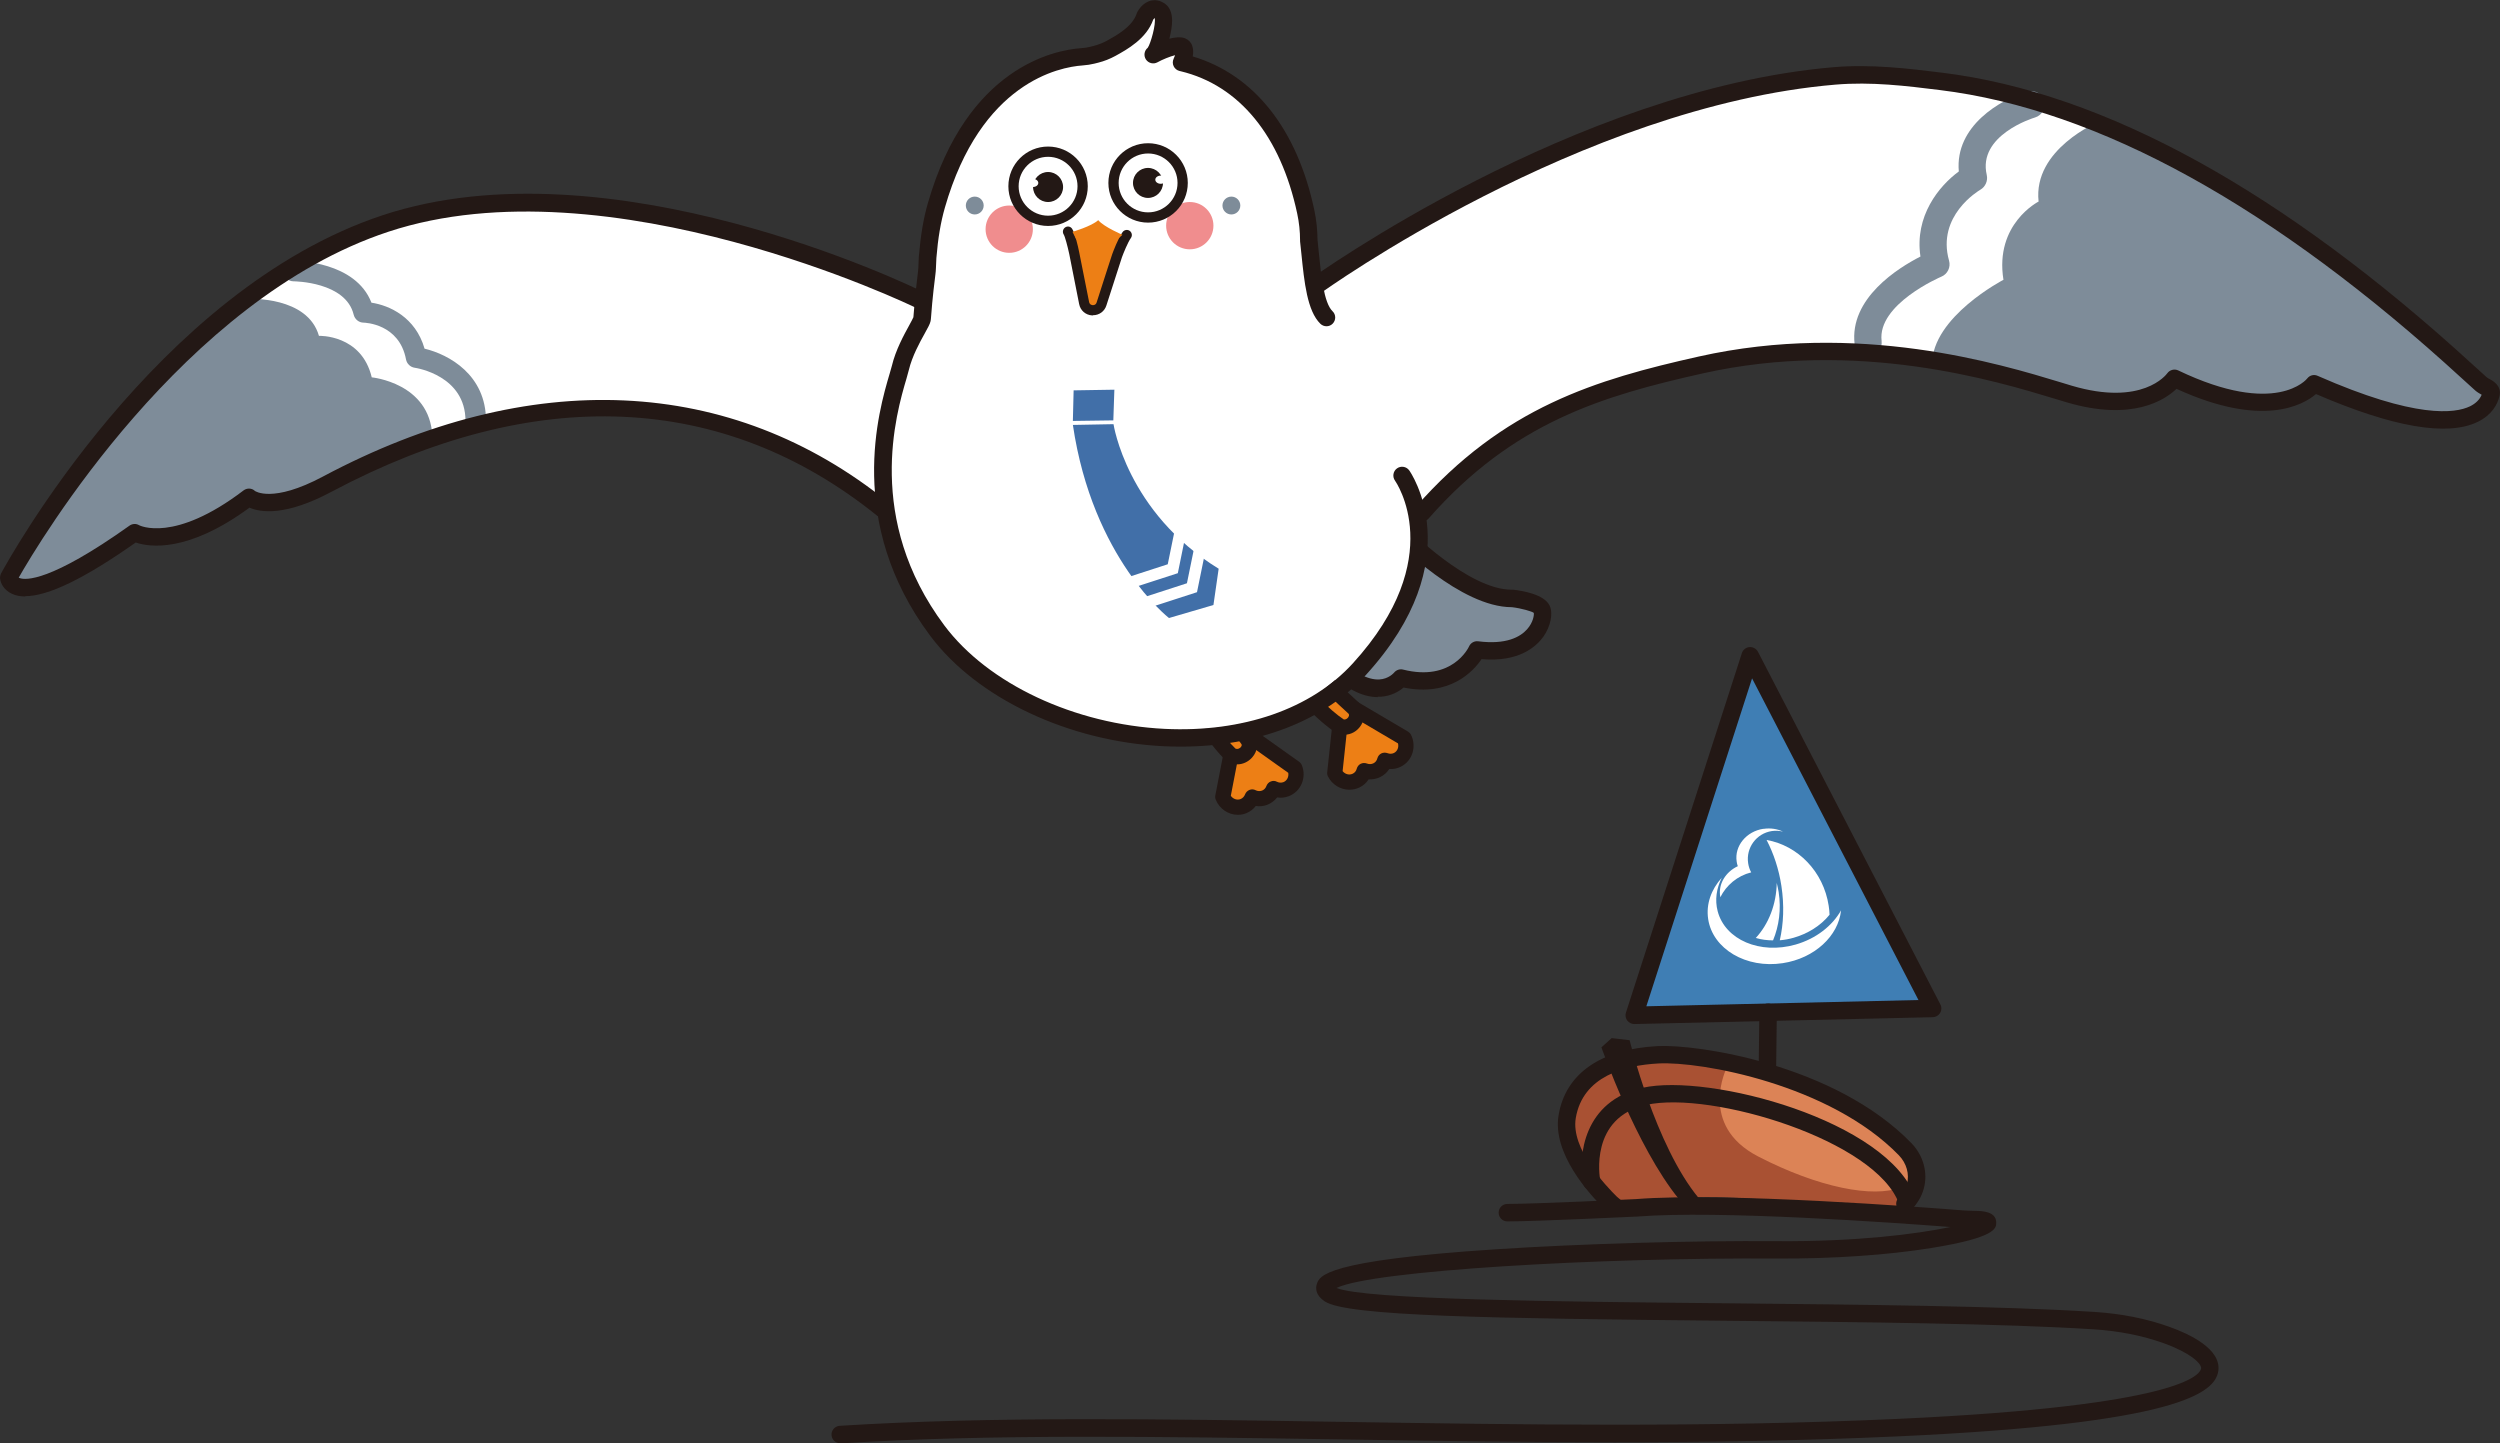 <?xml version="1.0" encoding="UTF-8"?>
<svg id="_图层_2" data-name="图层 2" xmlns="http://www.w3.org/2000/svg" viewBox="0 0 263.22 151.96">
  <rect x="0" y="0" width="263.22" height="151.96" fill="#333333" stroke="none"/>
  <defs>
    <style>
      .cls-1 {
        fill: #f08d8e;
      }

      .cls-2 {
        fill: #ed7f15;
      }

      .cls-3, .cls-4 {
        fill: #fff;
      }

      .cls-5 {
        fill: #7e8c99;
      }

      .cls-6 {
        fill: #a95133;
      }

      .cls-7 {
        fill: #dc8356;
      }

      .cls-8 {
        fill: #231815;
      }

      .cls-9 {
        fill: #416fa8;
      }

      .cls-10 {
        fill: #3f7eb4;
      }

      .cls-4 {
        fill-rule: evenodd;
      }
    </style>
  </defs>
  <g id="_图层_1-2" data-name="图层 1">
    <g>
      <path class="cls-5" d="M146.88,56.04s7.52,6.86,13.01,7.65c0,0,2.07,.08,2.02,1.38s-3,4.72-6.59,2.68c0,0-2.08,5.03-7.34,3.35,0,0-3.09,2.16-5.87-.14l-5.23-6.87s6.92-3.84,9.99-8.05Z"/>
      <path class="cls-8" d="M145.08,73.4c-1.68,0-3.46-.93-5.3-2.77-4.44-5.15-4.3-6.17-4.26-6.51,.07-.5,.53-.86,1.04-.79,.47,.06,.8,.47,.79,.92,.19,.67,2.08,3.16,3.77,5.12,1.47,1.46,2.88,2.22,4.09,2.17,1.01-.05,1.55-.7,1.57-.72,.23-.28,.6-.41,.95-.32,5.15,1.3,6.88-2.29,6.95-2.45,.17-.37,.56-.58,.95-.53,2.98,.38,4.45-.47,5.15-1.26,.67-.75,.75-1.54,.71-1.73-.17-.15-1.29-.48-2.3-.6h-.02c-5.39,0-12.07-6.82-12.35-7.11-.35-.36-.34-.95,.02-1.3,.36-.36,.95-.34,1.3,.02,.06,.07,6.42,6.55,11.03,6.55,.02,0,.05,0,.07,0,.03,0,.07,0,.1,0,.95,.11,3.23,.48,3.81,1.66,.4,.81,.12,2.2-.66,3.3-.75,1.04-2.57,2.69-6.5,2.35-.85,1.26-3.32,3.99-8.21,2.99-.46,.39-1.27,.9-2.43,.97-.1,0-.2,0-.29,0Zm-7.73-9.03s0,0,0,0c0,0,0,0,0,0Z"/>
      <path class="cls-3" d="M22.4,34.3s11.84-12.85,32.96-12.95c0,0,27.02,1.46,41.45,10.71,0,0,.74-21.53,15.62-25.88,0,0,7.08-1.85,8.44-4.91,0,0,1.8-1.4,1.58,1.5l-.63,2.77s3.03-.79,3.03,.29,2.21,1.88,2.21,1.88c0,0,10.22,4.16,10.98,20.06l.44,2.39S185.07-6.91,223.96,14.29l-16.04,24.5s-17.1-6.14-43.77,4.28c0,0-13.65,7.85-14.76,11.26,0,0,.16,26.09-31.13,22.51,0,0-21.82-.46-25.3-24.09,0,0-22.31-17.95-49.1-5.89l-21.47-12.55Z"/>
      <path class="cls-5" d="M203.42,38.36c0-5,7.52-8.9,7.52-8.9-.95-5.89,3.7-8.24,3.7-8.24-.61-5.52,6.3-8.39,6.3-8.39,0,0,4.13,2,11.74,6.36,9.76,5.59,21.55,13.64,25.85,18.95,0,0,4.05,1.46,3.27,3.2-.37,.83-1.96,2.57-5.29,2.48-3.61-.1-8.26-1.67-12.46-4.06,0,0-5.4,6.75-14.44,.39,0,0-6.36,3.71-18.03-.14l-8.16-1.65Z"/>
      <path class="cls-5" d="M196.68,37.49c-.71,0-1.33-.53-1.41-1.25-.58-4.83,4.6-8.04,6.93-9.23-.64-4.27,1.96-7.43,4.04-8.96-.43-4.8,4.42-7.58,7.21-8.41,.75-.22,1.55,.21,1.77,.96,.22,.75-.21,1.55-.96,1.77-.24,.07-6.05,1.88-5.08,6.05,.14,.61-.14,1.25-.68,1.56-.18,.11-4.62,2.74-3.29,7.46,.2,.7-.16,1.43-.83,1.7-.07,.03-6.74,2.89-6.27,6.76,.09,.78-.46,1.49-1.24,1.58-.06,0-.12,.01-.17,.01Z"/>
      <path class="cls-5" d="M45.52,45.91c-.26-5.6-6.38-6.18-6.38-6.18-1.08-4.54-5.56-4.37-5.56-4.37-1.2-4.19-7.35-3.89-7.35-3.89,0,0-23.43,19.61-24.96,29.48,0,0-1.15,2.52,3.73,.42,0,0,7.77-3.47,8.85-5.14,0,0,6.1,2.57,12.44-3.59,0,0,4.8,1.71,18.72-6.46l.52-.28Z"/>
      <path class="cls-5" d="M50.09,45.39h0c-.6,0-1.08-.48-1.08-1.08,0-4.75-5.13-5.56-5.35-5.59-.46-.07-.82-.42-.91-.87-.71-3.77-4.32-3.87-4.47-3.88-.49,0-.92-.35-1.04-.83-.83-3.48-6.25-3.52-6.33-3.52h0c-.59,0-1.08-.48-1.08-1.08,0-.6,.48-1.08,1.08-1.08h0c.37,0,6.52,.07,8.2,4.41,1.89,.28,4.64,1.52,5.59,4.84,2.58,.62,6.47,2.76,6.47,7.59,0,.6-.48,1.08-1.08,1.08Z"/>
      <g>
        <path class="cls-2" d="M147.83,77.72h0s0,0,0,0h0s-6.5-3.83-6.5-3.83l-.8,7.5h0s0,0,0,0h0s0,0,0,0c.43,.85,1.44,1.2,2.25,.79,.43-.22,.72-.6,.84-1.04,.42,.17,.9,.16,1.33-.05,.43-.22,.72-.6,.84-1.04,.42,.17,.9,.16,1.33-.05,.82-.41,1.13-1.43,.71-2.28h0Z"/>
        <path class="cls-8" d="M142.07,83.15c-.91,0-1.81-.52-2.25-1.4-.07-.14-.1-.29-.08-.45l.8-7.5c.03-.27,.19-.51,.44-.63,.24-.12,.53-.11,.77,.03l6.5,3.83c.13,.08,.24,.19,.31,.33,.62,1.24,.15,2.75-1.06,3.36-.38,.19-.81,.28-1.23,.25-.23,.36-.55,.65-.94,.84-.38,.19-.81,.27-1.23,.25-.23,.36-.55,.65-.94,.84-.34,.17-.71,.25-1.08,.25Zm-.71-1.96c.26,.33,.7,.45,1.07,.27,.21-.1,.36-.29,.42-.53,.06-.22,.21-.41,.41-.51,.21-.1,.44-.11,.66-.03,.23,.09,.47,.08,.68-.02,.21-.1,.36-.29,.42-.53,.06-.22,.21-.41,.41-.51s.44-.11,.66-.03c.23,.09,.47,.08,.68-.02,.36-.18,.53-.61,.42-1.01l-5.19-3.06-.64,5.99Z"/>
      </g>
      <g>
        <path class="cls-2" d="M135.15,67.17c.61-.21,1.3,.05,1.61,.62,1.51,2.79,2.9,4.14,5.73,6.74,.91,.84-.19,2.38-1.35,1.94-.02,0-.04-.02-.06-.02-1.45-.91-4.58-3.76-6.58-7.45-.39-.72-.13-1.57,.64-1.84h0Z"/>
        <path class="cls-8" d="M141.56,77.36c-.23,0-.47-.04-.69-.13-.02,0-.09-.04-.11-.04-.03-.01-.07-.03-.1-.05-1.55-.97-4.79-3.93-6.86-7.75-.31-.57-.36-1.23-.14-1.81,.21-.55,.65-.97,1.22-1.17h0c.98-.34,2.09,.09,2.58,1,1.46,2.7,2.83,4.02,5.57,6.53,.67,.62,.79,1.58,.29,2.39-.4,.66-1.07,1.03-1.77,1.03Zm-.11-1.62c.25,.07,.44-.12,.52-.24,.14-.23,.03-.33,0-.37-2.87-2.63-4.32-4.02-5.89-6.95-.12-.23-.4-.33-.64-.25h0c-.13,.04-.21,.12-.25,.23-.05,.14-.03,.31,.05,.47,1.96,3.61,4.99,6.31,6.23,7.11Zm-6.29-8.56h0Z"/>
      </g>
      <g>
        <path class="cls-2" d="M136.33,80.86h0s0,0,0,0h0s-6.15-4.37-6.15-4.37l-1.43,7.4h0s0,0,0,0h0s0,0,0,0c.35,.88,1.33,1.32,2.18,.98,.45-.18,.77-.54,.92-.96,.41,.2,.89,.24,1.33,.06s.77-.54,.92-.96c.41,.2,.89,.24,1.33,.06,.85-.34,1.25-1.33,.9-2.21h0Z"/>
        <path class="cls-8" d="M130.33,85.79c-.99,0-1.93-.61-2.33-1.6-.06-.14-.07-.3-.04-.45l1.43-7.4c.05-.27,.24-.49,.49-.59,.25-.1,.54-.07,.76,.09l6.15,4.37c.12,.09,.22,.21,.28,.36,.52,1.29-.09,2.75-1.35,3.25-.4,.16-.83,.21-1.25,.14-.26,.33-.61,.6-1,.76s-.83,.21-1.25,.14c-.26,.34-.61,.6-1,.76-.29,.12-.59,.17-.89,.17Zm-.75-2.02c.23,.35,.66,.51,1.04,.36,.22-.09,.38-.26,.47-.49,.08-.21,.24-.38,.46-.47,.21-.09,.45-.08,.65,.03,.22,.11,.46,.12,.68,.04,.22-.09,.38-.26,.46-.49,.08-.21,.24-.39,.46-.47,.21-.09,.45-.08,.65,.03,.22,.11,.46,.12,.68,.04,.38-.15,.58-.56,.51-.98l-4.91-3.49-1.14,5.91Z"/>
      </g>
      <g>
        <path class="cls-2" d="M125.47,69.25c.64-.1,1.27,.29,1.47,.91,.97,3.02,2.09,4.61,4.39,7.68,.74,.99-.62,2.3-1.68,1.66-.02-.01-.04-.02-.06-.03-1.26-1.16-3.81-4.54-5.09-8.53-.25-.78,.16-1.56,.97-1.69h0Z"/>
        <path class="cls-8" d="M130.26,80.47c-.35,0-.7-.09-1.02-.29-.05-.03-.15-.09-.18-.13-1.35-1.24-3.99-4.75-5.31-8.87-.2-.62-.13-1.28,.2-1.8,.31-.5,.81-.83,1.41-.92h0c1.02-.15,2.04,.47,2.35,1.46,.94,2.92,2.05,4.48,4.27,7.44,.55,.73,.49,1.69-.15,2.4-.42,.47-1,.72-1.57,.72Zm-.19-1.66c.25,.12,.47-.04,.56-.13,.18-.2,.09-.32,.06-.36-2.33-3.11-3.5-4.75-4.52-7.92-.08-.25-.33-.4-.59-.36-.13,.02-.23,.08-.29,.18-.08,.13-.09,.3-.03,.47,1.25,3.89,3.73,7.1,4.81,8.12Z"/>
      </g>
      <path class="cls-6" d="M169.78,127.62s-8.1-8.85-2.34-14.2c5.76-5.35,23.91-.05,28.4,4.03,4.49,4.09,7.05,4.99,4.75,9.6l-6.1,.32s-17.81-3.14-24.71,.25Z"/>
      <path class="cls-7" d="M181.81,112.41s-3.08,6.05,3.3,9.35c6.38,3.3,12.16,4.39,14.99,3.26,2.83-1.13,0-5.12,0-5.12,0,0-13.78-7.8-18.29-7.49Z"/>
      <path class="cls-8" d="M2.66,62.8c-.53,0-.99-.09-1.38-.27-.85-.38-1.22-1.1-1.27-1.61-.02-.18,.02-.37,.1-.54,.66-1.21,16.32-29.84,40.21-37.73,23.9-7.89,55.56,7.43,56.89,8.09,.46,.22,.64,.78,.42,1.23s-.78,.64-1.23,.42c-.32-.16-32.32-15.65-55.51-7.99C19.28,31.54,4.06,57.15,1.97,60.82c.03,.02,.07,.04,.12,.05,.6,.21,3.18,.43,11.55-5.53,.3-.21,.7-.23,1.01-.04,.02,.01,3.67,1.92,11-3.67,.36-.27,.87-.25,1.19,.06h0s1.83,1.33,7.17-1.52c21.81-11.61,42.95-10.65,59.52,2.72,.4,.32,.46,.9,.14,1.29s-.9,.46-1.29,.14c-16.2-13.06-36.08-13.93-57.5-2.53-4.86,2.59-7.47,2.16-8.61,1.66-6.51,4.78-10.54,4.16-11.98,3.67-5.38,3.79-9.21,5.65-11.63,5.65Z"/>
      <path class="cls-8" d="M149.74,54.92c-.22,0-.43-.08-.61-.23-.38-.33-.42-.92-.08-1.3,9.25-10.54,18.97-13.42,29.8-15.85,16.79-3.77,31.75,.78,38.13,2.72l1.15,.35c7.43,2.2,9.96-1.17,10.06-1.31,.26-.36,.75-.49,1.15-.3,10.31,4.94,13.55,.9,13.58,.85,.26-.34,.71-.46,1.1-.28,10.34,4.55,14.49,3.96,16.04,3.21,.61-.3,1.02-.71,1.23-1.22,0,0-.01,0-.02-.01-.19-.11-.43-.24-.66-.44-.34-.3-.8-.72-1.39-1.26-19.75-18.1-38.25-28.32-54.99-30.37-3.54-.44-7.21-.89-10.98-.57-26.81,2.27-53.96,21.78-54.23,21.98-.41,.3-.99,.21-1.29-.2-.3-.41-.21-.99,.2-1.29,.28-.2,27.84-20.01,55.16-22.33,3.96-.33,7.89,.15,11.36,.58,17.13,2.1,35.98,12.48,56.01,30.84,.57,.52,1.03,.94,1.36,1.23,.08,.07,.2,.14,.34,.21,.35,.19,1.28,.71,1,1.81-.21,.82-.77,1.94-2.29,2.68-3.19,1.55-8.92,.57-17.02-2.93-1.39,1.18-5.67,3.58-14.69-.55-1.22,1.17-4.66,3.46-11.56,1.42l-1.16-.35c-6.25-1.9-20.87-6.36-37.19-2.69-10.52,2.36-19.94,5.14-28.83,15.27-.18,.21-.44,.31-.69,.31Z"/>
      <polygon class="cls-9" points="113.04 41.1 117.33 41.03 117.22 44.26 112.96 44.32 113.04 41.1"/>
      <path class="cls-9" d="M112.96,44.74l4.28-.08s1.38,9.26,11.07,15.22l-.55,3.82-4.68,1.37s-8.05-6.23-10.12-20.34Z"/>
      <path class="cls-3" d="M120.29,64.18c-.26,0-.5-.16-.58-.42-.1-.32,.07-.67,.39-.77l4.87-1.58,.75-3.67c.07-.33,.4-.54,.72-.48,.33,.07,.54,.39,.48,.72l-.89,4.37-5.55,1.8c-.06,.02-.13,.03-.19,.03Z"/>
      <path class="cls-3" d="M118.27,62.18c-.26,0-.5-.16-.58-.42-.1-.32,.07-.67,.39-.77l4.87-1.58,.75-3.67c.07-.33,.39-.54,.72-.48,.33,.07,.54,.39,.48,.72l-.89,4.37-5.55,1.8c-.06,.02-.13,.03-.19,.03Z"/>
      <path class="cls-8" d="M170.23,128.11c-.21,0-.42-.07-.6-.22l-.64-.54c-1.73-1.69-5.56-5.94-4.89-9.93,.73-4.38,4.43-6.96,10.43-7.28,4.08-.21,18.62,1.88,26.72,10.22,1.26,1.3,1.76,3.13,1.3,4.79-.23,.84-.68,1.6-1.34,2.24-.36,.36-.94,.35-1.3-.01-.36-.36-.35-.95,.01-1.3,.42-.42,.71-.89,.86-1.42,.28-1.03-.04-2.18-.85-3.02-7.24-7.46-20.85-9.91-25.31-9.67-3.57,.19-7.97,1.34-8.71,5.75-.54,3.22,3.17,7.14,4.32,8.27l.59,.5c.39,.33,.43,.91,.11,1.3-.18,.21-.44,.32-.7,.32Z"/>
      <path class="cls-8" d="M200.82,127.39c-.38,0-.74-.24-.87-.62-2.34-6.68-19.75-11.96-26.61-10.44-6.01,1.35-4.91,7.64-4.86,7.91,.09,.5-.24,.98-.73,1.07-.49,.09-.98-.23-1.07-.73-.55-2.87,.05-8.66,6.26-10.05,7.01-1.57,25.9,3.46,28.75,11.62,.17,.48-.08,1-.56,1.17-.1,.04-.2,.05-.3,.05Z"/>
      <g>
        <polygon class="cls-10" points="184.27 69.04 172.07 106.9 185.81 106.59 203.48 106.18 184.27 69.04"/>
        <path class="cls-8" d="M172.07,107.82c-.29,0-.56-.14-.74-.37-.18-.24-.23-.55-.14-.83l12.21-37.86c.11-.35,.43-.6,.8-.63,.37-.02,.72,.17,.89,.49l19.21,37.14c.15,.28,.14,.62-.03,.89-.16,.27-.45,.44-.77,.45l-31.42,.72h-.02Zm12.4-36.39l-11.13,34.52,28.65-.66-17.52-33.87Z"/>
      </g>
      <path class="cls-8" d="M186.09,113.17h-.01c-.51,0-.92-.42-.91-.93l.07-5.67c0-.5,.42-.91,.92-.91h.01c.51,0,.92,.42,.91,.93l-.07,5.67c0,.5-.42,.91-.92,.91Z"/>
      <path class="cls-8" d="M178.86,126.15c-4.58-5.51-7.28-16.63-7.28-16.63l-1.89-.22-1.08,.97s3.66,10.46,8.16,15.98l2.08-.1Z"/>
      <path class="cls-8" d="M88.47,151.96c-.48,0-.89-.38-.92-.86-.03-.51,.35-.94,.86-.98,15.93-1,33.73-.72,52.57-.42,19.03,.3,38.71,.61,58.85-.31,29.83-1.37,31.82-4.66,31.92-5.31,.07-.49-1.1-1.64-3.95-2.66-2.23-.8-4.72-1.29-7.39-1.46-9.6-.61-24.38-.76-38.68-.9-24.68-.25-39.92-.47-42.25-2.04-1.01-.67-.96-1.42-.84-1.8,.27-.88,.77-2.51,18.94-3.69,8.92-.58,20.53-.92,29.54-.85,8.32,.06,14.66-.74,18.23-1.49-5.96-.46-24.44-1.78-32.97-1.1-.46,.02-10.71,.51-13.67,.51-.51,0-.92-.41-.92-.92s.41-.92,.92-.92c2.92,0,13.45-.5,13.55-.51,9.33-.74,30.32,.86,34.43,1.19,.29,.02,1.02,.05,1.3,.05,.66,.01,2.2,.04,2.19,1.24,0,.59-.02,1.57-6.83,2.67-4.64,.75-10.4,1.14-16.25,1.11-18.65-.12-42.65,1.26-46.38,3.1,3.01,1.23,23.17,1.44,41.02,1.61,14.32,.14,29.13,.29,38.78,.91,2.84,.18,5.5,.71,7.89,1.57,2.08,.74,5.5,2.33,5.15,4.66-.35,2.3-4.21,5.52-33.66,6.87-20.2,.93-39.91,.62-58.96,.32-18.81-.29-36.57-.58-52.43,.42-.02,0-.04,0-.06,0Z"/>
      <path class="cls-3" d="M115.89,75.82s6.02,1.74,13.43,.67c0,0,6.71-1.06,10.31-4.12l-1.11-5.82-15.31,.9-7.59,5.46,.27,2.9Z"/>
      <path class="cls-3" d="M148.22,55.11s1.5,7.23-6.12,15.1c-.89,.92-1.65,1.51-2.81,2.44l-8.66-1.04-1.85-4.82,.79-6.75,6.26-7.05,6.22-3.7,6.17,5.81Z"/>
      <g>
        <path class="cls-4" d="M187.06,92.92c.08,.33,.15,.66,.21,1,.28,1.82,.04,3.58-.59,5.09-.62,0-1.23-.08-1.82-.25h0c1.36-1.47,2.18-3.56,2.21-5.84"/>
        <path class="cls-4" d="M193.84,95.86c-.28,2.68-2.78,5.04-6.14,5.55-3.85,.59-7.37-1.49-7.85-4.64-.24-1.58,.32-3.12,1.43-4.35-.56,1.12-.74,2.34-.43,3.52,.79,3.01,4.46,4.58,8.21,3.51,2.16-.62,3.87-1.98,4.78-3.6"/>
        <path class="cls-4" d="M186.01,88.44c3.27,.58,5.98,3.31,6.53,6.93,.05,.32,.08,.63,.09,.94-.95,1.18-2.33,2.01-3.77,2.42-.48,.14-.97,.23-1.47,.27,.4-1.74,.48-3.69,.17-5.72-.27-1.78-.82-3.42-1.56-4.84"/>
        <path class="cls-4" d="M185.67,87.27c.74-.11,1.46,0,2.06,.29-.37-.09-.77-.12-1.18-.06-1.63,.25-2.74,1.77-2.49,3.39,.05,.34,.16,.67,.32,.96-1.45,.36-2.62,1.35-3.25,2.62-.27-1.4,.59-2.69,1.84-3.27-.06-.16-.1-.32-.12-.49-.25-1.63,1.01-3.18,2.82-3.45"/>
      </g>
      <path class="cls-8" d="M124.32,78.61c-.59,0-1.19-.01-1.79-.04-10.03-.49-19.68-5.06-24.59-11.63-8.9-11.92-5.42-23.72-4.27-27.6,.1-.35,.18-.62,.23-.81,.4-1.68,1.27-3.26,1.84-4.3,.17-.32,.39-.71,.43-.83,.03-.4,.17-2.28,.48-4.76,.02-.15,.03-.31,.04-.46l.05-1.14c.19-2.26,.49-4.05,.96-5.67,4.13-14.36,13.4-16.11,16.14-16.3,.35-.02,.65-.07,.92-.14l.4-.1c.47-.12,.93-.3,1.36-.53,1.02-.56,2.72-1.5,3.16-2.88,.02-.05,.03-.09,.06-.14,.09-.17,.56-1.02,1.46-1.22,.36-.08,.92-.08,1.52,.38,.45,.35,.68,.93,.69,1.71,0,.53-.11,1.23-.29,1.92,.6-.15,1.2-.21,1.65-.04,.37,.15,.64,.43,.76,.8,.11,.34,.13,.7,.05,1.11,6.46,1.93,10.99,7.63,12.8,16.17,.22,1.04,.33,2.1,.34,3.15,.05,.42,.09,.85,.13,1.29,.24,2.38,.53,5.34,1.45,6.22,.37,.35,.37,.94,.02,1.3-.35,.37-.94,.37-1.3,.02-1.39-1.35-1.7-4.41-2-7.36-.04-.45-.09-.89-.14-1.32,0-.03,0-.07,0-.1,0-.94-.1-1.89-.3-2.82-1.74-8.17-6.09-13.5-12.27-14.99l-.13-.03c-.27-.07-.49-.25-.61-.5-.12-.25-.12-.54,0-.79,.07-.15,.12-.27,.15-.37-.53,.13-1.34,.46-1.86,.75-.42,.23-.94,.1-1.21-.3-.26-.4-.18-.93,.19-1.23,.3-.41,.89-2.49,.73-3.14-.04,.03-.11,.11-.15,.17-.7,2.01-2.75,3.15-3.99,3.83-.57,.31-1.17,.55-1.81,.71l-.4,.1c-.38,.09-.78,.16-1.24,.19-2.44,.17-10.71,1.76-14.5,14.98-.43,1.51-.72,3.18-.89,5.28l-.05,1.1c0,.2-.03,.41-.05,.61-.31,2.43-.45,4.27-.47,4.62,0,.12-.03,.24-.05,.36-.07,.29-.25,.62-.61,1.27-.53,.95-1.32,2.39-1.67,3.84-.05,.22-.14,.52-.25,.91-1.08,3.66-4.37,14.8,3.98,25.98,4.6,6.16,13.71,10.43,23.21,10.9,8.23,.4,15.44-2.11,19.8-6.89,10.16-11.14,4.5-19.16,4.45-19.24-.3-.41-.21-.99,.2-1.29,.41-.3,.99-.21,1.29,.2,.07,.09,6.59,9.32-4.57,21.56-4.41,4.83-11.43,7.53-19.46,7.53Z"/>
      <g>
        <path class="cls-2" d="M118.63,24.75c-.44,.59-1.01,2.16-1.01,2.16,0,0-.88,2.68-1.65,5.1-.3,.93-1.64,.85-1.83-.11-.49-2.5-1.05-5.26-1.05-5.26,0,0-.41-1.9-.66-2.25"/>
        <path class="cls-8" d="M115.08,33.21s-.06,0-.09,0c-.69-.04-1.24-.52-1.37-1.2-.49-2.49-1.04-5.26-1.04-5.26-.18-.83-.45-1.85-.58-2.05-.16-.25-.1-.58,.14-.75s.56-.12,.73,.12c.29,.4,.63,1.85,.75,2.46,0,0,.56,2.77,1.05,5.27,.06,.29,.3,.32,.38,.33,.07,0,.32,0,.41-.28,.77-2.42,1.65-5.11,1.65-5.11,.07-.19,.62-1.67,1.09-2.31,.18-.24,.52-.29,.75-.12,.24,.18,.29,.51,.12,.75-.32,.44-.79,1.61-.94,2.02h0s-.87,2.67-1.64,5.08c-.2,.63-.76,1.03-1.41,1.03Z"/>
      </g>
      <circle class="cls-5" cx="102.63" cy="21.64" r=".94"/>
      <circle class="cls-5" cx="129.65" cy="21.64" r=".94"/>
      <circle class="cls-1" cx="106.26" cy="24.13" r="2.49"/>
      <circle class="cls-1" cx="125.27" cy="23.76" r="2.49"/>
      <path class="cls-8" d="M110.35,23.79c-2.3,0-4.18-1.87-4.18-4.18s1.87-4.18,4.18-4.18,4.18,1.87,4.18,4.18-1.87,4.18-4.18,4.18Zm0-7.28c-1.71,0-3.1,1.39-3.1,3.1s1.39,3.1,3.1,3.1,3.1-1.39,3.1-3.1-1.39-3.1-3.1-3.1Z"/>
      <circle class="cls-8" cx="110.35" cy="19.69" r="1.58"/>
      <circle class="cls-8" cx="120.87" cy="19.26" r="1.58"/>
      <path class="cls-8" d="M120.88,23.44c-2.3,0-4.18-1.87-4.18-4.18s1.87-4.18,4.18-4.18,4.18,1.87,4.18,4.18-1.87,4.18-4.18,4.18Zm0-7.28c-1.71,0-3.1,1.39-3.1,3.1s1.39,3.1,3.1,3.1,3.1-1.39,3.1-3.1-1.39-3.1-3.1-3.1Z"/>
      <ellipse class="cls-3" cx="108.75" cy="19.26" rx=".57" ry=".43"/>
      <ellipse class="cls-3" cx="122.21" cy="18.92" rx=".57" ry=".43"/>
      <path class="cls-2" d="M118.18,24.72s-1.93-.81-2.55-1.54h0c-.71,.65-2.71,1.23-2.71,1.23l.4,.81,2.59,.4s1.77-.47,1.78-.46,.49-.44,.49-.44Z"/>
    </g>
  </g>
</svg>